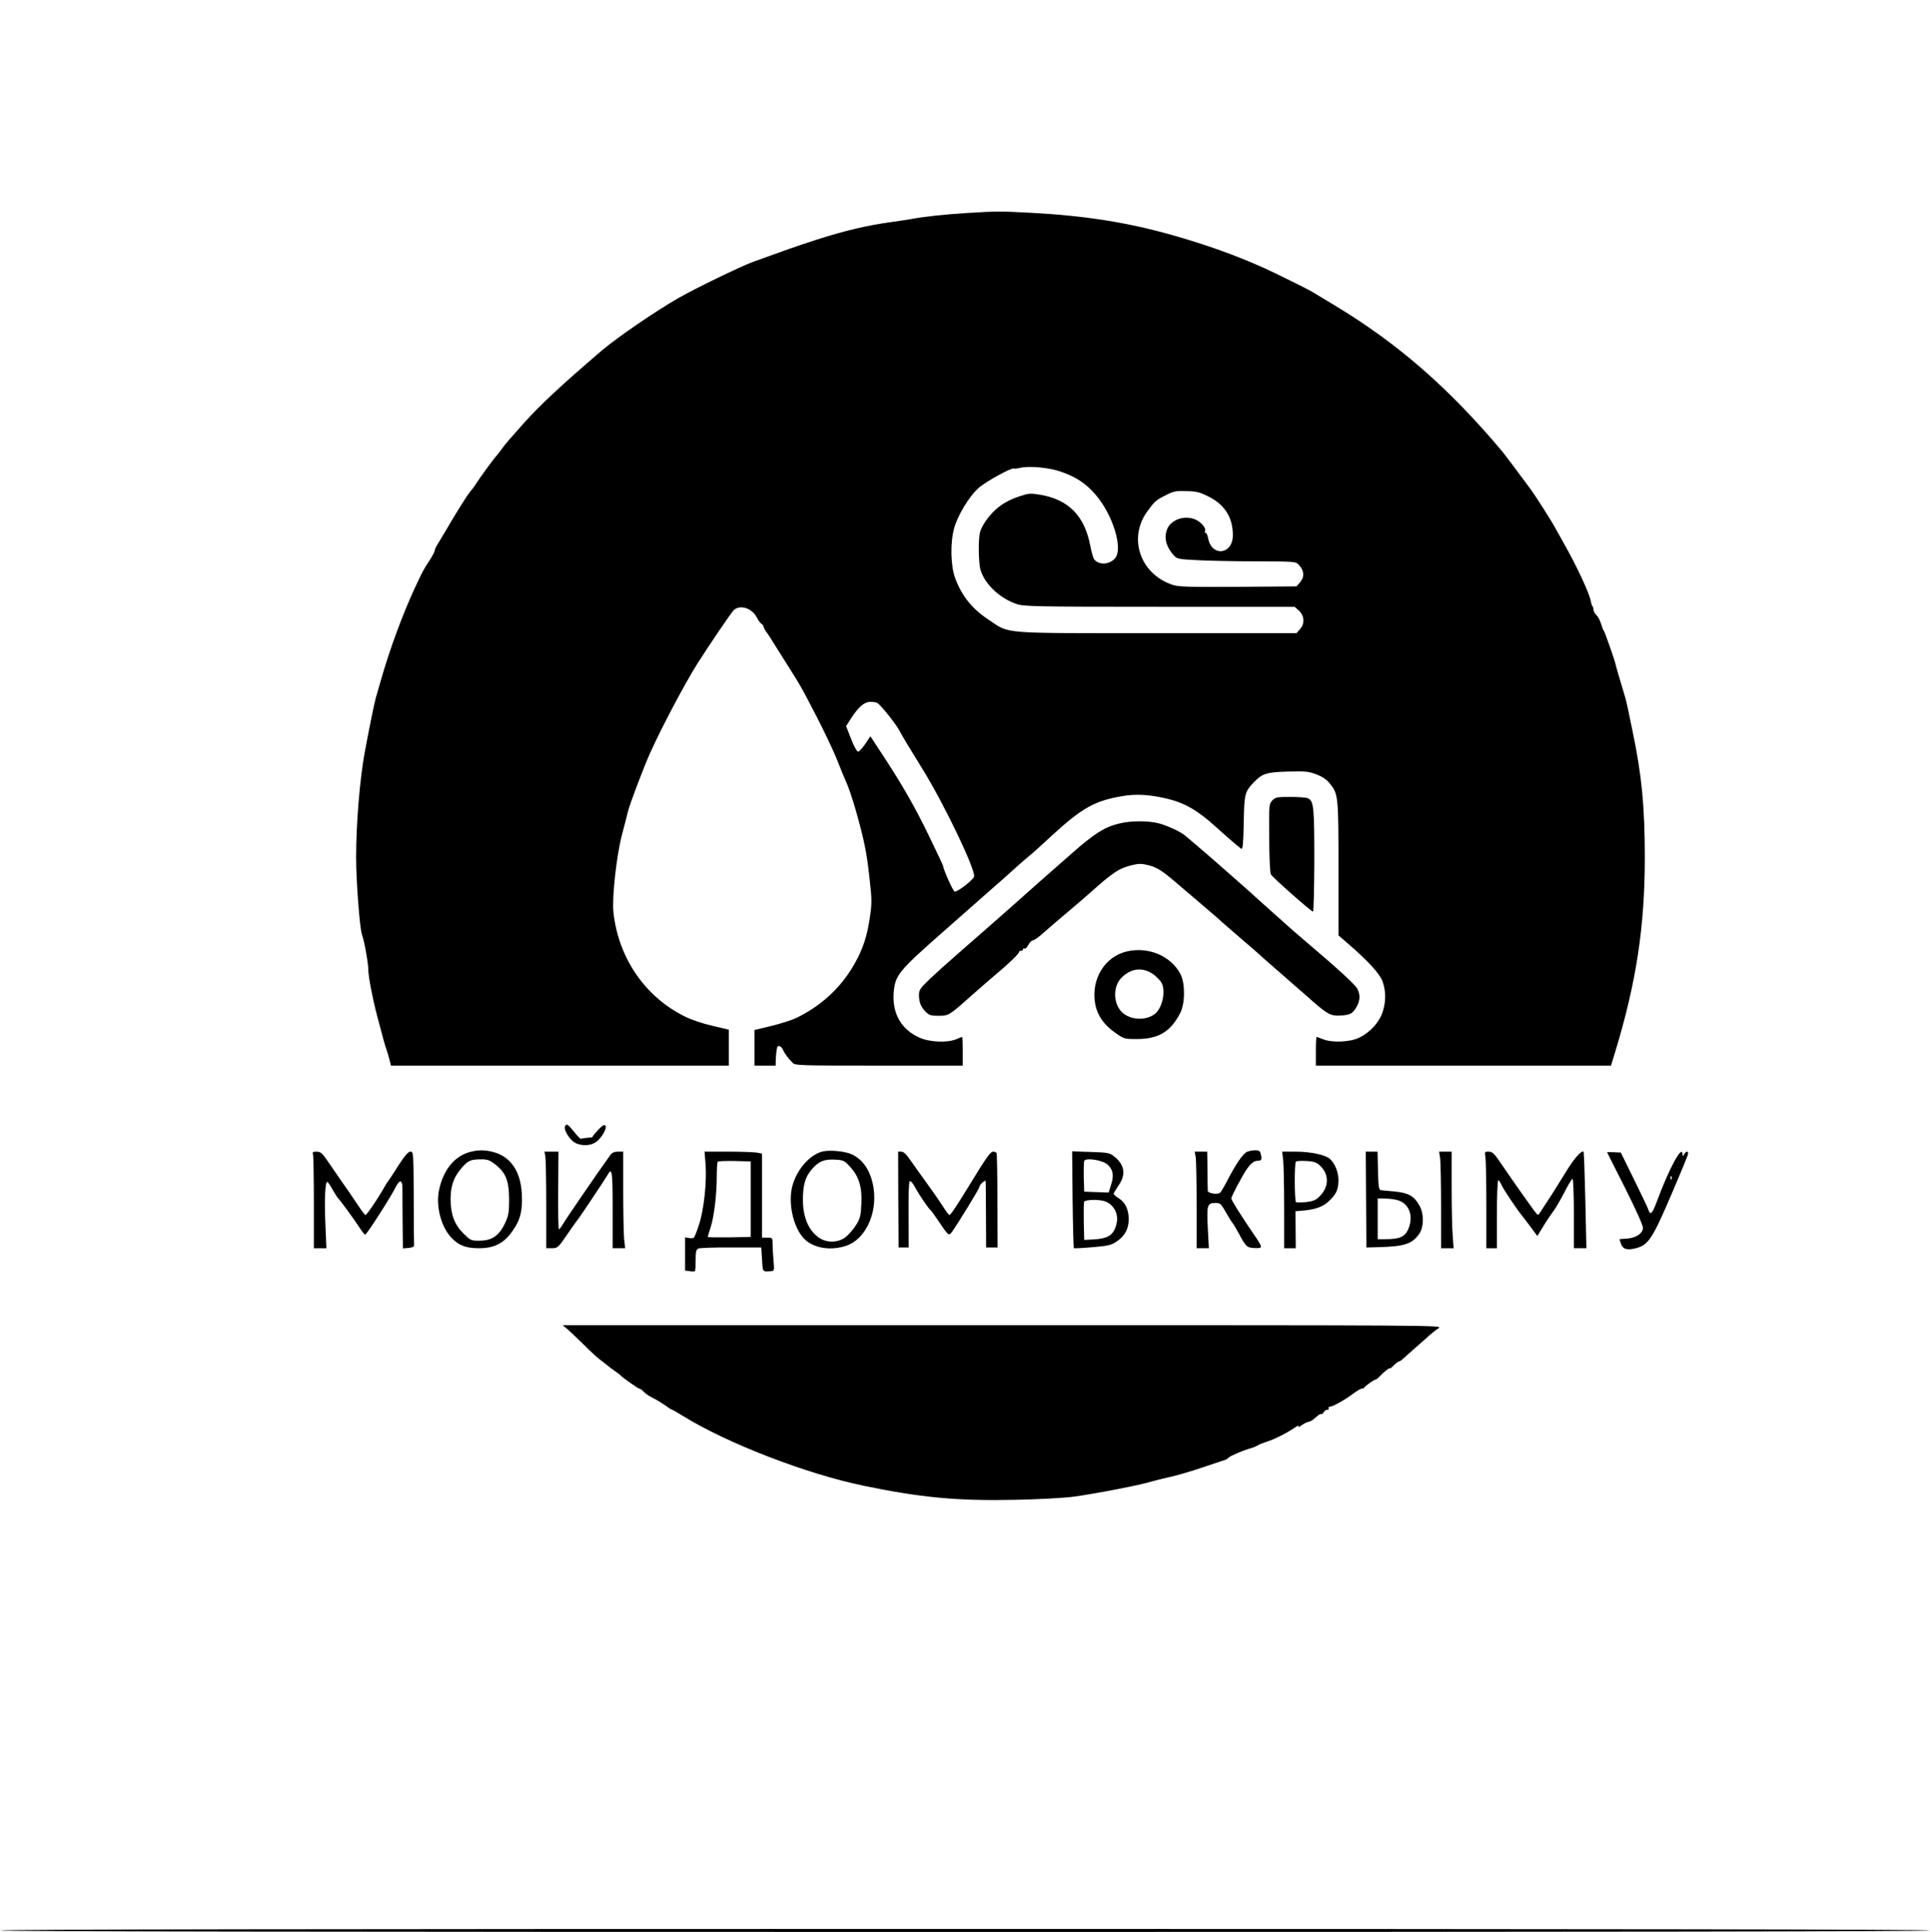 <?xml version="1.0" standalone="no"?>
<!DOCTYPE svg PUBLIC "-//W3C//DTD SVG 20010904//EN"
 "http://www.w3.org/TR/2001/REC-SVG-20010904/DTD/svg10.dtd">
<svg version="1.0" xmlns="http://www.w3.org/2000/svg"
 width="1279pt" height="1280pt" viewBox="0 0 1279 1280"
 preserveAspectRatio="xMidYMid meet">

<g transform="translate(0,1280) scale(0.1,-0.1)"
fill="#000000" stroke="none">
<path d="M6410 11389 c-145 -9 -284 -24 -365 -39 -27 -5 -86 -14 -130 -20
-170 -23 -316 -58 -510 -120 -138 -45 -200 -67 -415 -145 -86 -32 -377 -173
-495 -240 -156 -90 -407 -262 -510 -350 -263 -225 -407 -359 -515 -480 -104
-117 -116 -130 -145 -170 -16 -22 -32 -42 -35 -45 -10 -8 -116 -153 -135 -185
-10 -16 -29 -41 -41 -55 -20 -24 -88 -132 -165 -264 -19 -32 -42 -70 -51 -85
-9 -14 -17 -32 -17 -39 -1 -7 -13 -31 -28 -55 -51 -78 -49 -75 -106 -197 -78
-168 -165 -404 -221 -600 -15 -52 -31 -108 -36 -125 -9 -31 -46 -213 -74 -365
-32 -177 -56 -467 -56 -690 0 -162 24 -473 39 -513 15 -39 43 -196 42 -237 0
-39 28 -186 58 -300 40 -151 52 -196 61 -220 5 -14 14 -44 20 -67 l11 -43
1119 0 1120 0 0 119 0 119 -110 26 c-63 14 -142 41 -183 62 -265 132 -440 390
-472 692 -10 97 21 377 57 512 17 63 34 132 39 152 11 48 109 306 150 395 77
170 224 448 311 587 75 118 227 343 242 355 44 37 120 11 152 -51 9 -18 23
-37 30 -41 8 -4 14 -13 14 -18 0 -6 10 -25 23 -42 12 -17 27 -39 32 -49 6 -9
46 -73 90 -143 104 -164 101 -159 212 -373 52 -102 113 -230 134 -286 22 -56
46 -114 54 -131 34 -71 102 -305 129 -445 9 -41 22 -138 30 -215 14 -123 14
-152 1 -240 -18 -125 -45 -209 -99 -305 -89 -160 -219 -281 -388 -364 -29 -14
-104 -38 -166 -53 l-112 -27 0 -118 0 -118 70 0 70 0 1 40 c1 22 3 45 4 50 1
6 3 17 4 25 2 23 27 18 39 -9 11 -25 32 -54 65 -88 16 -17 45 -18 572 -18
l555 0 0 95 c0 52 -2 95 -4 95 -2 0 -20 -7 -39 -15 -59 -25 -176 -20 -243 10
-120 53 -181 158 -172 294 9 121 29 145 349 426 19 17 95 84 169 149 74 66
164 144 199 175 35 31 78 70 96 86 18 17 52 46 76 66 44 37 52 44 165 148 196
179 279 225 459 256 94 16 179 11 293 -15 123 -29 209 -79 331 -190 64 -58
154 -136 166 -143 11 -6 14 28 17 170 3 194 7 207 67 270 56 58 83 67 226 71
114 3 137 1 187 -18 38 -14 68 -34 88 -58 59 -72 60 -82 60 -567 l0 -442 62
-54 c138 -119 213 -202 231 -254 21 -61 22 -125 2 -192 -22 -74 -84 -143 -160
-179 -60 -29 -181 -33 -238 -9 -20 8 -39 15 -42 15 -3 0 -5 -43 -5 -95 l0 -95
978 0 978 0 27 88 c141 464 197 832 197 1292 0 332 -20 542 -79 825 -11 55
-26 125 -32 155 -6 30 -17 75 -25 100 -18 59 -58 194 -58 200 -3 19 -72 216
-77 220 -4 3 -12 24 -19 47 -7 24 -21 50 -32 59 -10 10 -18 25 -18 34 0 9 -3
20 -7 24 -4 3 -8 17 -10 29 -7 50 -91 232 -185 397 -14 25 -37 67 -52 93 -25
47 -130 211 -160 252 -79 107 -171 230 -189 252 -355 422 -690 715 -1111 969
-78 47 -148 89 -156 94 -17 11 -258 130 -310 153 -191 86 -390 157 -617 221
-295 83 -575 127 -928 146 -208 11 -227 11 -425 -1z m623 -1715 c100 -35 164
-78 227 -151 114 -132 184 -357 130 -421 -36 -43 -106 -48 -138 -9 -7 8 -19
49 -27 92 -38 198 -144 305 -331 337 -65 11 -77 10 -137 -10 -101 -33 -169
-83 -227 -167 -15 -22 -31 -53 -35 -70 -13 -46 -11 -205 3 -251 28 -94 127
-188 239 -226 48 -16 118 -18 947 -18 l895 0 26 -23 c38 -33 44 -86 12 -123
l-25 -29 -924 0 c-1049 0 -974 -6 -1112 86 -113 74 -181 158 -226 278 -30 82
-34 232 -7 331 23 84 99 211 161 266 46 42 221 138 235 130 3 -3 22 0 41 4 59
15 197 2 273 -26z m984 -168 c102 -54 153 -137 153 -252 0 -129 -141 -146
-164 -19 -4 19 -11 35 -17 35 -6 0 -7 4 -4 10 10 15 -14 49 -48 70 -72 44
-179 12 -204 -60 -20 -57 -5 -112 45 -169 22 -24 31 -26 150 -32 70 -4 247 -8
393 -8 264 -1 266 -1 287 -24 35 -37 38 -79 9 -113 l-25 -29 -388 -3 c-327 -2
-394 0 -433 13 -217 72 -298 313 -165 491 44 60 55 70 104 95 68 36 79 38 160
35 65 -2 85 -8 147 -40z m-2202 -1364 c26 -18 120 -136 144 -180 27 -50 60
-105 150 -250 147 -236 360 -681 346 -721 -9 -24 -114 -104 -129 -98 -11 4
-76 150 -76 170 0 3 -40 88 -89 189 -95 197 -176 339 -309 542 l-84 128 -34
-51 c-19 -28 -41 -51 -48 -51 -7 0 -28 37 -46 85 l-33 84 32 50 c51 79 89 111
130 111 20 0 41 -4 46 -8z"/>
<path d="M8431 7496 c-21 -23 -22 -29 -20 -247 0 -123 5 -232 11 -242 10 -20
268 -247 279 -247 5 0 8 152 9 338 0 349 -4 393 -40 412 -10 6 -63 10 -118 10
-91 0 -100 -2 -121 -24z"/>
<path d="M7418 7344 c-98 -23 -167 -67 -323 -205 -82 -72 -179 -157 -214 -188
-35 -31 -71 -63 -80 -71 -32 -30 -370 -327 -466 -410 -54 -47 -132 -117 -172
-155 -65 -62 -73 -75 -73 -107 0 -48 13 -80 45 -112 22 -22 35 -26 83 -26 69
0 71 1 220 134 63 56 135 118 160 139 81 67 157 140 155 149 -2 4 4 8 12 8 8
0 15 5 15 11 0 5 4 8 10 4 5 -3 16 8 25 25 8 16 22 30 30 30 8 0 39 21 68 48
29 26 105 91 168 144 63 53 123 105 134 115 162 145 201 171 291 192 42 10 61
10 107 -2 60 -16 91 -37 207 -137 42 -36 102 -87 135 -115 79 -67 139 -119
145 -126 3 -3 57 -50 120 -104 63 -54 120 -103 126 -109 6 -6 39 -36 74 -66
35 -30 74 -64 86 -75 12 -11 48 -42 80 -70 32 -27 83 -72 113 -99 101 -88 123
-99 190 -94 62 4 78 14 105 65 20 39 20 75 1 112 -14 27 -129 133 -345 316
-58 49 -107 92 -110 95 -3 3 -45 41 -95 85 -49 44 -92 82 -95 85 -17 18 -366
325 -415 365 -33 28 -68 57 -78 66 -28 26 -120 69 -178 84 -67 18 -186 18
-261 -1z"/>
<path d="M7470 6497 c-148 -33 -240 -183 -213 -344 14 -80 58 -143 137 -198
56 -39 58 -39 144 -39 141 1 220 50 283 172 33 64 34 196 2 258 -63 120 -211
183 -353 151z m182 -159 c22 -18 44 -43 49 -56 24 -63 -2 -167 -51 -202 -61
-44 -160 -38 -214 13 -59 56 -62 170 -5 228 66 68 149 74 221 17z"/>
<path d="M3744 5336 c-7 -18 17 -65 50 -95 34 -32 107 -38 150 -11 40 24 83
97 67 113 -8 8 -21 -1 -49 -31 -21 -23 -37 -43 -36 -45 2 -2 -13 -4 -33 -5
-20 -2 -39 -5 -43 -7 -3 -2 -24 18 -45 46 -42 52 -52 58 -61 35z"/>
<path d="M3123 5170 c-108 -25 -185 -118 -214 -257 -22 -107 16 -248 87 -318
48 -48 94 -65 178 -65 102 0 166 33 223 115 52 73 67 136 61 246 -7 144 -71
241 -180 274 -55 16 -103 18 -155 5z m146 -75 c83 -61 104 -111 105 -245 0
-77 -4 -104 -23 -145 -41 -91 -88 -125 -176 -125 -54 0 -58 2 -104 48 -61 61
-85 128 -85 232 1 86 22 144 75 204 40 46 59 55 125 55 38 1 58 -5 83 -24z"/>
<path d="M5451 5171 c-83 -21 -166 -114 -198 -221 -33 -112 1 -276 73 -354 61
-65 176 -85 281 -50 126 42 206 209 183 377 -16 111 -64 188 -140 227 -43 22
-149 33 -199 21z m184 -103 c58 -64 79 -134 73 -247 -3 -75 -8 -94 -34 -136
-16 -26 -47 -62 -67 -79 -50 -40 -126 -43 -180 -6 -67 46 -105 134 -106 243
-1 103 14 157 57 208 47 55 83 70 156 66 56 -3 62 -6 101 -49z"/>
<path d="M8262 5168 c-26 -13 -73 -82 -128 -188 -21 -41 -43 -78 -49 -83 -18
-13 -80 -3 -81 13 -1 8 -2 70 -2 138 l-2 122 -41 0 -42 0 7 -37 c3 -21 6 -165
6 -320 l0 -283 40 0 41 0 -7 135 c-8 151 -3 165 51 165 30 0 37 -6 66 -57 18
-32 38 -65 45 -73 7 -8 27 -42 45 -75 45 -85 53 -92 105 -94 54 -2 54 1 -5 88
-89 130 -151 229 -151 241 0 14 72 150 103 195 28 40 48 54 75 55 23 0 26 9
16 48 -5 17 -13 22 -38 21 -17 0 -41 -5 -54 -11z"/>
<path d="M2074 5154 c3 -9 6 -153 6 -320 l0 -304 41 0 42 0 -7 168 c-7 157 -1
272 13 272 3 0 19 -22 34 -50 15 -27 33 -55 40 -62 17 -17 108 -143 142 -195
15 -24 31 -43 35 -43 10 0 172 253 201 313 27 54 46 52 46 -6 0 -23 0 -122 1
-220 l2 -178 38 3 c22 2 37 8 36 16 -1 6 -2 149 -2 317 -2 299 -2 305 -22 305
-15 0 -37 -26 -80 -92 -32 -51 -63 -98 -68 -104 -5 -5 -20 -30 -34 -55 -39
-68 -108 -169 -116 -169 -4 0 -29 33 -55 73 -26 40 -75 110 -108 157 -32 47
-75 109 -95 138 -30 43 -41 52 -66 52 -23 0 -29 -4 -24 -16z"/>
<path d="M3614 5139 c3 -17 6 -161 6 -320 l0 -289 33 0 c43 0 46 3 112 100 32
47 61 87 64 90 7 6 181 267 197 295 30 54 34 29 34 -229 l0 -256 41 0 42 0 -7
61 c-3 34 -6 178 -6 320 l0 259 -35 0 c-24 0 -39 -7 -50 -22 -67 -92 -293
-421 -311 -453 -13 -22 -27 -40 -30 -40 -4 0 -6 116 -5 258 l2 257 -47 0 -46
0 6 -31z"/>
<path d="M4676 5083 c8 -117 -11 -298 -44 -398 -14 -44 -30 -83 -35 -86 -4 -3
-19 -4 -33 -1 l-24 4 0 -110 0 -110 30 -4 c17 -3 32 -2 35 0 3 3 5 36 5 73 0
55 3 70 18 77 9 4 107 8 217 7 l200 0 5 -80 c5 -85 2 -81 61 -77 20 2 21 6 15
70 -3 37 -6 86 -6 110 0 41 -1 42 -35 42 l-35 0 0 279 0 278 -37 7 c-21 3
-107 6 -191 6 l-153 0 7 -87z m299 -228 l0 -250 -142 -3 c-79 -1 -143 0 -143
3 0 3 9 31 19 63 23 68 41 217 41 340 0 49 3 92 7 96 4 3 54 5 112 4 l106 -3
0 -250z"/>
<path d="M5953 4853 l2 -318 34 0 33 0 -1 217 c-1 137 2 218 8 222 6 4 22 -15
36 -41 25 -48 90 -143 104 -153 4 -3 29 -38 56 -78 57 -86 64 -92 82 -66 40
55 183 289 183 299 0 15 39 51 42 39 0 -5 2 -106 2 -224 l1 -215 38 0 38 0 -1
309 c0 170 -3 313 -6 317 -3 5 -13 9 -22 9 -19 0 -46 -39 -165 -234 -83 -135
-117 -186 -126 -186 -3 0 -24 28 -46 63 -22 34 -67 99 -100 144 -33 45 -80
111 -105 147 -32 47 -51 66 -67 66 l-21 0 1 -317z"/>
<path d="M7108 4853 c2 -175 6 -320 8 -322 3 -3 59 0 125 6 108 9 125 14 162
40 52 35 77 83 77 146 0 63 -23 111 -66 138 -19 11 -34 25 -34 30 0 4 15 29
32 54 53 75 41 142 -36 199 -23 18 -45 21 -149 24 l-122 4 3 -319z m233 230
c36 -33 42 -72 22 -133 l-16 -51 -81 3 -81 3 -3 94 c-1 52 0 101 3 109 9 24
124 6 156 -25z m-16 -243 c56 -21 89 -84 75 -143 -17 -79 -53 -104 -160 -109
l-55 -3 -3 119 c-1 66 0 126 2 133 6 16 102 18 141 3z"/>
<path d="M8504 5109 c3 -34 6 -178 6 -320 l0 -259 39 0 38 0 -1 123 -1 122 35
3 c91 7 142 24 182 60 52 47 68 80 68 142 0 53 -23 112 -57 142 -29 27 -129
48 -227 48 l-89 0 7 -61z m246 -34 c59 -56 57 -140 -4 -200 -25 -26 -42 -33
-89 -39 -32 -3 -63 -4 -68 -1 -11 7 -12 258 -1 269 4 4 35 6 69 4 53 -3 68 -9
93 -33z"/>
<path d="M9053 4853 l2 -318 80 2 c170 5 220 20 268 85 33 44 35 132 5 188
-35 65 -73 87 -166 96 -42 3 -84 8 -92 9 -12 1 -16 25 -18 128 l-3 127 -39 0
-39 0 2 -317z m217 -7 c72 -26 99 -109 61 -193 -22 -48 -58 -63 -148 -63 l-53
0 0 135 0 135 53 -1 c28 0 68 -6 87 -13z"/>
<path d="M9544 5124 c3 -26 6 -170 6 -320 l0 -274 41 0 42 0 -6 83 c-4 45 -7
189 -7 320 l0 237 -41 0 -42 0 7 -46z"/>
<path d="M9844 5133 c3 -21 6 -165 6 -320 l0 -283 35 0 35 0 0 225 c0 124 4
225 9 225 5 0 14 -14 21 -30 10 -25 103 -164 137 -205 5 -5 29 -38 55 -72 l46
-62 38 62 c20 34 50 78 65 98 15 19 49 77 75 127 25 51 51 92 55 92 5 0 9
-103 9 -230 l0 -230 42 0 41 0 -7 317 c-4 175 -9 320 -12 322 -13 13 -66 -48
-124 -145 -37 -60 -86 -139 -111 -176 -24 -37 -49 -74 -55 -84 -9 -15 -12 -15
-23 -3 -17 19 -169 234 -234 331 -45 66 -56 77 -81 78 -28 0 -28 -1 -22 -37z"/>
<path d="M10650 5166 c0 0 54 -109 121 -240 77 -155 119 -248 117 -264 -4 -36
-47 -63 -104 -68 -27 -2 -50 -3 -51 -4 -1 0 3 -14 9 -30 12 -37 41 -45 99 -30
85 23 109 59 252 395 47 110 88 210 92 223 8 26 -9 30 -24 5 -10 -17 -10 -17
-11 0 -1 68 -89 -94 -170 -313 -29 -79 -44 -95 -55 -58 -4 13 -47 104 -96 203
l-88 179 -46 2 c-25 1 -45 1 -45 0z m427 -178 c-3 -8 -6 -5 -6 6 -1 11 2 17 5
13 3 -3 4 -12 1 -19z"/>
<path d="M3767 3988 c20 -18 69 -65 108 -103 38 -39 88 -84 110 -100 22 -17
42 -32 45 -35 3 -3 21 -17 40 -30 19 -13 37 -27 40 -30 12 -15 118 -90 127
-90 5 0 18 -9 27 -19 10 -11 32 -27 49 -36 40 -20 63 -34 104 -62 17 -13 34
-23 37 -23 3 0 36 -19 73 -42 295 -182 819 -384 1198 -462 376 -78 619 -101
1000 -93 152 3 323 12 391 21 134 18 443 77 514 100 25 7 81 21 125 31 44 9
145 39 224 66 80 27 146 49 147 49 1 0 9 6 16 13 13 12 101 50 148 62 14 4 34
12 45 19 11 7 40 18 65 26 46 14 133 58 184 94 17 11 26 14 21 6 -5 -8 5 -4
22 8 17 12 38 22 46 22 8 0 29 13 46 29 16 15 33 26 36 22 4 -3 11 2 16 12 6
9 17 17 25 17 8 0 12 4 9 10 -3 5 0 10 8 10 19 0 101 46 155 87 24 18 50 33
57 33 7 0 15 3 17 8 4 9 65 52 74 52 4 0 17 10 29 23 30 31 65 58 65 51 0 -4
12 5 26 20 15 14 31 26 35 26 5 0 17 8 27 18 10 9 47 42 81 72 35 30 77 68 95
84 17 15 45 37 61 47 29 19 -23 19 -2888 19 l-2918 0 38 -32z"/>
<path d="M0 10 c0 -7 2138 -10 6395 -10 4257 0 6395 3 6395 10 0 7 -2138 10
-6395 10 -4257 0 -6395 -3 -6395 -10z"/>
</g>
</svg>
